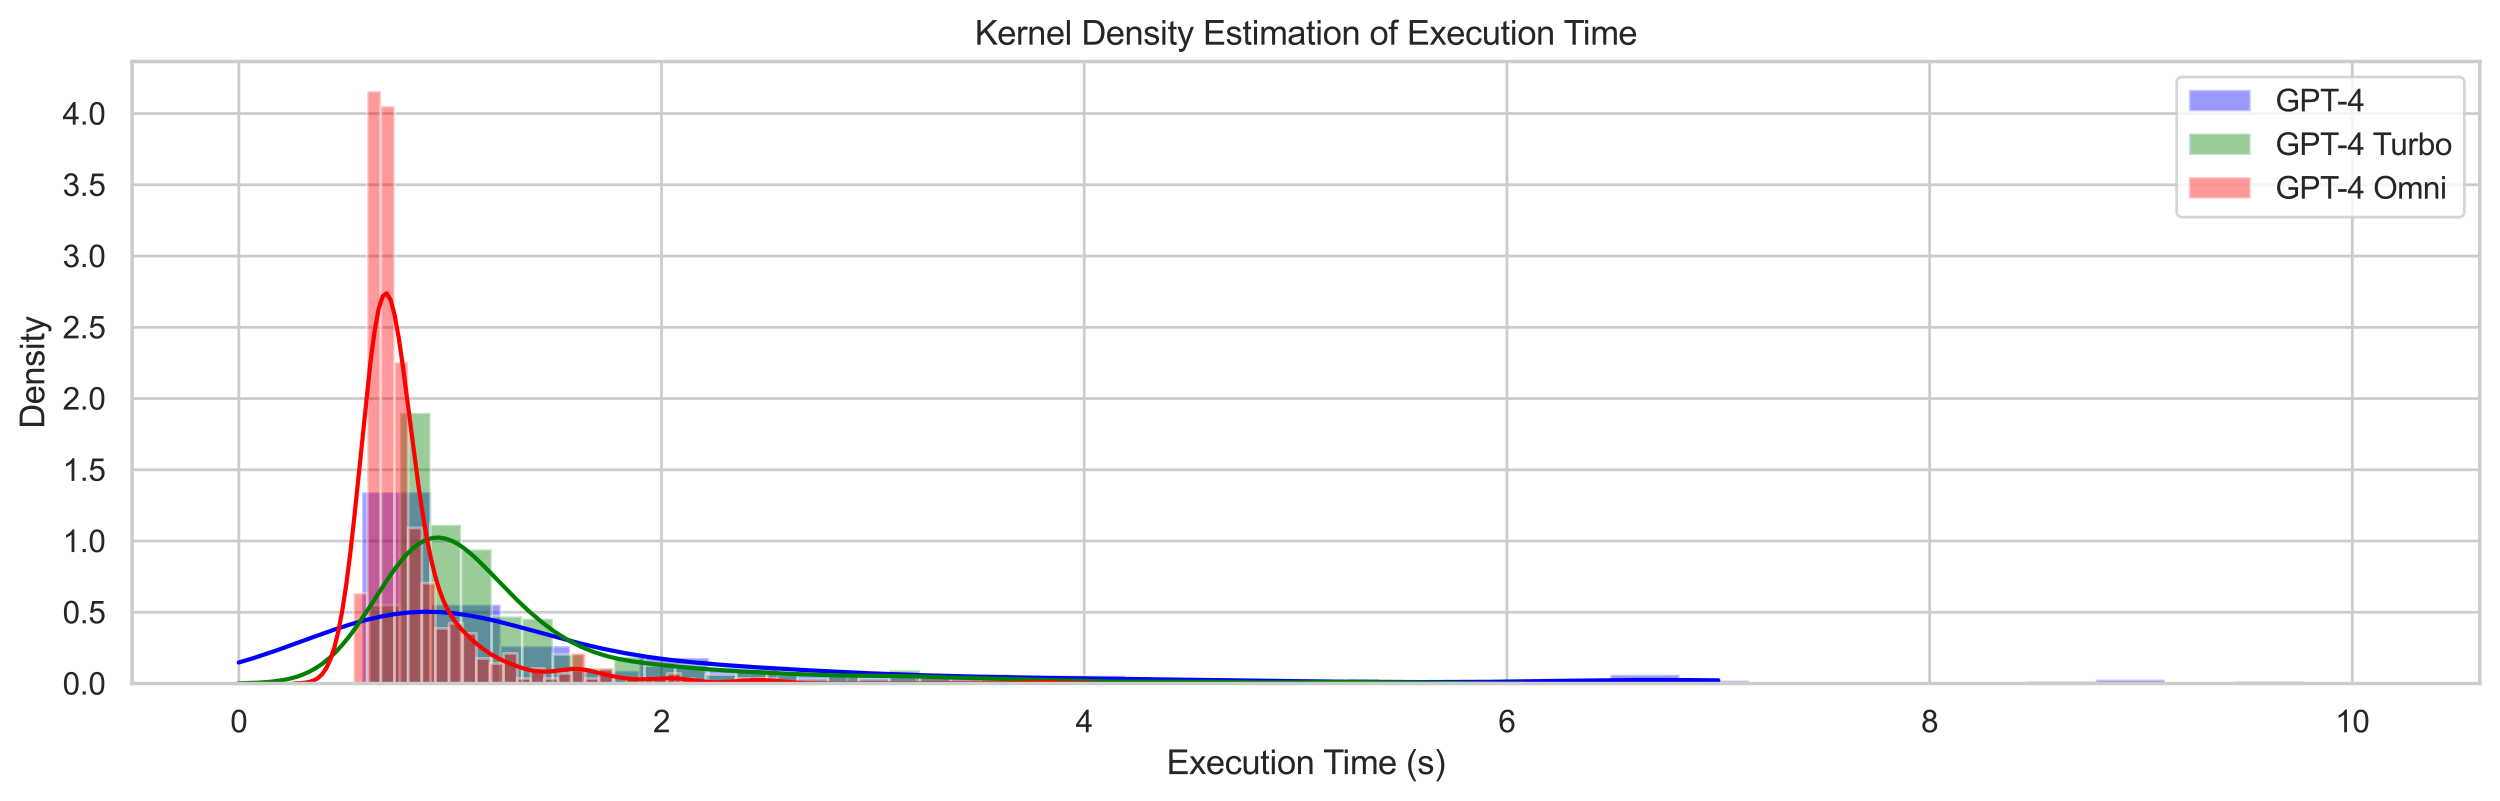 <?xml version="1.0" encoding="utf-8" standalone="no"?>
<!DOCTYPE svg PUBLIC "-//W3C//DTD SVG 1.1//EN"
  "http://www.w3.org/Graphics/SVG/1.1/DTD/svg11.dtd">
<svg xmlns:xlink="http://www.w3.org/1999/xlink" width="891.305pt" height="285.717pt" viewBox="0 0 891.305 285.717" xmlns="http://www.w3.org/2000/svg" version="1.1">
 <defs>
  <style type="text/css">*{stroke-linejoin: round; stroke-linecap: butt}</style>
 </defs>
 <g id="figure_1">
  <g id="patch_1">
   <path d="M 0 285.717 
L 891.305 285.717 
L 891.305 0 
L 0 0 
z
" style="fill: #ffffff"/>
  </g>
  <g id="axes_1">
   <g id="patch_2">
    <path d="M 47.105 243.696 
L 884.105 243.696 
L 884.105 21.936 
L 47.105 21.936 
z
" style="fill: #ffffff"/>
   </g>
   <g id="matplotlib.axis_1">
    <g id="xtick_1">
     <g id="line2d_1">
      <path d="M 85.15 243.696 
L 85.15 21.936 
" clip-path="url(#p63420e1c5f)" style="fill: none; stroke: #cccccc; stroke-linecap: round"/>
     </g>
     <g id="text_1">
      <!-- 0 -->
      <g style="fill: #262626" transform="translate(82.092 261.069) scale(0.11 -0.11)">
       <defs>
        <path id="ArialMT-30" d="M 266 2259 
Q 266 3072 433 3567 
Q 600 4063 929 4331 
Q 1259 4600 1759 4600 
Q 2128 4600 2406 4451 
Q 2684 4303 2865 4023 
Q 3047 3744 3150 3342 
Q 3253 2941 3253 2259 
Q 3253 1453 3087 958 
Q 2922 463 2592 192 
Q 2263 -78 1759 -78 
Q 1097 -78 719 397 
Q 266 969 266 2259 
z
M 844 2259 
Q 844 1131 1108 757 
Q 1372 384 1759 384 
Q 2147 384 2411 759 
Q 2675 1134 2675 2259 
Q 2675 3391 2411 3762 
Q 2147 4134 1753 4134 
Q 1366 4134 1134 3806 
Q 844 3388 844 2259 
z
" transform="scale(0.016)"/>
       </defs>
       <use xlink:href="#ArialMT-30"/>
      </g>
     </g>
    </g>
    <g id="xtick_2">
     <g id="line2d_2">
      <path d="M 235.851 243.696 
L 235.851 21.936 
" clip-path="url(#p63420e1c5f)" style="fill: none; stroke: #cccccc; stroke-linecap: round"/>
     </g>
     <g id="text_2">
      <!-- 2 -->
      <g style="fill: #262626" transform="translate(232.792 261.069) scale(0.11 -0.11)">
       <defs>
        <path id="ArialMT-32" d="M 3222 541 
L 3222 0 
L 194 0 
Q 188 203 259 391 
Q 375 700 629 1000 
Q 884 1300 1366 1694 
Q 2113 2306 2375 2664 
Q 2638 3022 2638 3341 
Q 2638 3675 2398 3904 
Q 2159 4134 1775 4134 
Q 1369 4134 1125 3890 
Q 881 3647 878 3216 
L 300 3275 
Q 359 3922 746 4261 
Q 1134 4600 1788 4600 
Q 2447 4600 2831 4234 
Q 3216 3869 3216 3328 
Q 3216 3053 3103 2787 
Q 2991 2522 2730 2228 
Q 2469 1934 1863 1422 
Q 1356 997 1212 845 
Q 1069 694 975 541 
L 3222 541 
z
" transform="scale(0.016)"/>
       </defs>
       <use xlink:href="#ArialMT-32"/>
      </g>
     </g>
    </g>
    <g id="xtick_3">
     <g id="line2d_3">
      <path d="M 386.551 243.696 
L 386.551 21.936 
" clip-path="url(#p63420e1c5f)" style="fill: none; stroke: #cccccc; stroke-linecap: round"/>
     </g>
     <g id="text_3">
      <!-- 4 -->
      <g style="fill: #262626" transform="translate(383.493 261.069) scale(0.11 -0.11)">
       <defs>
        <path id="ArialMT-34" d="M 2069 0 
L 2069 1097 
L 81 1097 
L 81 1613 
L 2172 4581 
L 2631 4581 
L 2631 1613 
L 3250 1613 
L 3250 1097 
L 2631 1097 
L 2631 0 
L 2069 0 
z
M 2069 1613 
L 2069 3678 
L 634 1613 
L 2069 1613 
z
" transform="scale(0.016)"/>
       </defs>
       <use xlink:href="#ArialMT-34"/>
      </g>
     </g>
    </g>
    <g id="xtick_4">
     <g id="line2d_4">
      <path d="M 537.252 243.696 
L 537.252 21.936 
" clip-path="url(#p63420e1c5f)" style="fill: none; stroke: #cccccc; stroke-linecap: round"/>
     </g>
     <g id="text_4">
      <!-- 6 -->
      <g style="fill: #262626" transform="translate(534.193 261.069) scale(0.11 -0.11)">
       <defs>
        <path id="ArialMT-36" d="M 3184 3459 
L 2625 3416 
Q 2550 3747 2413 3897 
Q 2184 4138 1850 4138 
Q 1581 4138 1378 3988 
Q 1113 3794 959 3422 
Q 806 3050 800 2363 
Q 1003 2672 1297 2822 
Q 1591 2972 1913 2972 
Q 2475 2972 2870 2558 
Q 3266 2144 3266 1488 
Q 3266 1056 3080 686 
Q 2894 316 2569 119 
Q 2244 -78 1831 -78 
Q 1128 -78 684 439 
Q 241 956 241 2144 
Q 241 3472 731 4075 
Q 1159 4600 1884 4600 
Q 2425 4600 2770 4297 
Q 3116 3994 3184 3459 
z
M 888 1484 
Q 888 1194 1011 928 
Q 1134 663 1356 523 
Q 1578 384 1822 384 
Q 2178 384 2434 671 
Q 2691 959 2691 1453 
Q 2691 1928 2437 2201 
Q 2184 2475 1800 2475 
Q 1419 2475 1153 2201 
Q 888 1928 888 1484 
z
" transform="scale(0.016)"/>
       </defs>
       <use xlink:href="#ArialMT-36"/>
      </g>
     </g>
    </g>
    <g id="xtick_5">
     <g id="line2d_5">
      <path d="M 687.952 243.696 
L 687.952 21.936 
" clip-path="url(#p63420e1c5f)" style="fill: none; stroke: #cccccc; stroke-linecap: round"/>
     </g>
     <g id="text_5">
      <!-- 8 -->
      <g style="fill: #262626" transform="translate(684.894 261.069) scale(0.11 -0.11)">
       <defs>
        <path id="ArialMT-38" d="M 1131 2484 
Q 781 2613 612 2850 
Q 444 3088 444 3419 
Q 444 3919 803 4259 
Q 1163 4600 1759 4600 
Q 2359 4600 2725 4251 
Q 3091 3903 3091 3403 
Q 3091 3084 2923 2848 
Q 2756 2613 2416 2484 
Q 2838 2347 3058 2040 
Q 3278 1734 3278 1309 
Q 3278 722 2862 322 
Q 2447 -78 1769 -78 
Q 1091 -78 675 323 
Q 259 725 259 1325 
Q 259 1772 486 2073 
Q 713 2375 1131 2484 
z
M 1019 3438 
Q 1019 3113 1228 2906 
Q 1438 2700 1772 2700 
Q 2097 2700 2305 2904 
Q 2513 3109 2513 3406 
Q 2513 3716 2298 3927 
Q 2084 4138 1766 4138 
Q 1444 4138 1231 3931 
Q 1019 3725 1019 3438 
z
M 838 1322 
Q 838 1081 952 856 
Q 1066 631 1291 507 
Q 1516 384 1775 384 
Q 2178 384 2440 643 
Q 2703 903 2703 1303 
Q 2703 1709 2433 1975 
Q 2163 2241 1756 2241 
Q 1359 2241 1098 1978 
Q 838 1716 838 1322 
z
" transform="scale(0.016)"/>
       </defs>
       <use xlink:href="#ArialMT-38"/>
      </g>
     </g>
    </g>
    <g id="xtick_6">
     <g id="line2d_6">
      <path d="M 838.653 243.696 
L 838.653 21.936 
" clip-path="url(#p63420e1c5f)" style="fill: none; stroke: #cccccc; stroke-linecap: round"/>
     </g>
     <g id="text_6">
      <!-- 10 -->
      <g style="fill: #262626" transform="translate(832.536 261.069) scale(0.11 -0.11)">
       <defs>
        <path id="ArialMT-31" d="M 2384 0 
L 1822 0 
L 1822 3584 
Q 1619 3391 1289 3197 
Q 959 3003 697 2906 
L 697 3450 
Q 1169 3672 1522 3987 
Q 1875 4303 2022 4600 
L 2384 4600 
L 2384 0 
z
" transform="scale(0.016)"/>
       </defs>
       <use xlink:href="#ArialMT-31"/>
       <use xlink:href="#ArialMT-30" x="55.615"/>
      </g>
     </g>
    </g>
    <g id="text_7">
     <!-- Execution Time (s) -->
     <g style="fill: #262626" transform="translate(415.925 275.991) scale(0.12 -0.12)">
      <defs>
       <path id="ArialMT-45" d="M 506 0 
L 506 4581 
L 3819 4581 
L 3819 4041 
L 1113 4041 
L 1113 2638 
L 3647 2638 
L 3647 2100 
L 1113 2100 
L 1113 541 
L 3925 541 
L 3925 0 
L 506 0 
z
" transform="scale(0.016)"/>
       <path id="ArialMT-78" d="M 47 0 
L 1259 1725 
L 138 3319 
L 841 3319 
L 1350 2541 
Q 1494 2319 1581 2169 
Q 1719 2375 1834 2534 
L 2394 3319 
L 3066 3319 
L 1919 1756 
L 3153 0 
L 2463 0 
L 1781 1031 
L 1600 1309 
L 728 0 
L 47 0 
z
" transform="scale(0.016)"/>
       <path id="ArialMT-65" d="M 2694 1069 
L 3275 997 
Q 3138 488 2766 206 
Q 2394 -75 1816 -75 
Q 1088 -75 661 373 
Q 234 822 234 1631 
Q 234 2469 665 2931 
Q 1097 3394 1784 3394 
Q 2450 3394 2872 2941 
Q 3294 2488 3294 1666 
Q 3294 1616 3291 1516 
L 816 1516 
Q 847 969 1125 678 
Q 1403 388 1819 388 
Q 2128 388 2347 550 
Q 2566 713 2694 1069 
z
M 847 1978 
L 2700 1978 
Q 2663 2397 2488 2606 
Q 2219 2931 1791 2931 
Q 1403 2931 1139 2672 
Q 875 2413 847 1978 
z
" transform="scale(0.016)"/>
       <path id="ArialMT-63" d="M 2588 1216 
L 3141 1144 
Q 3050 572 2676 248 
Q 2303 -75 1759 -75 
Q 1078 -75 664 370 
Q 250 816 250 1647 
Q 250 2184 428 2587 
Q 606 2991 970 3192 
Q 1334 3394 1763 3394 
Q 2303 3394 2647 3120 
Q 2991 2847 3088 2344 
L 2541 2259 
Q 2463 2594 2264 2762 
Q 2066 2931 1784 2931 
Q 1359 2931 1093 2626 
Q 828 2322 828 1663 
Q 828 994 1084 691 
Q 1341 388 1753 388 
Q 2084 388 2306 591 
Q 2528 794 2588 1216 
z
" transform="scale(0.016)"/>
       <path id="ArialMT-75" d="M 2597 0 
L 2597 488 
Q 2209 -75 1544 -75 
Q 1250 -75 995 37 
Q 741 150 617 320 
Q 494 491 444 738 
Q 409 903 409 1263 
L 409 3319 
L 972 3319 
L 972 1478 
Q 972 1038 1006 884 
Q 1059 663 1231 536 
Q 1403 409 1656 409 
Q 1909 409 2131 539 
Q 2353 669 2445 892 
Q 2538 1116 2538 1541 
L 2538 3319 
L 3100 3319 
L 3100 0 
L 2597 0 
z
" transform="scale(0.016)"/>
       <path id="ArialMT-74" d="M 1650 503 
L 1731 6 
Q 1494 -44 1306 -44 
Q 1000 -44 831 53 
Q 663 150 594 308 
Q 525 466 525 972 
L 525 2881 
L 113 2881 
L 113 3319 
L 525 3319 
L 525 4141 
L 1084 4478 
L 1084 3319 
L 1650 3319 
L 1650 2881 
L 1084 2881 
L 1084 941 
Q 1084 700 1114 631 
Q 1144 563 1211 522 
Q 1278 481 1403 481 
Q 1497 481 1650 503 
z
" transform="scale(0.016)"/>
       <path id="ArialMT-69" d="M 425 3934 
L 425 4581 
L 988 4581 
L 988 3934 
L 425 3934 
z
M 425 0 
L 425 3319 
L 988 3319 
L 988 0 
L 425 0 
z
" transform="scale(0.016)"/>
       <path id="ArialMT-6f" d="M 213 1659 
Q 213 2581 725 3025 
Q 1153 3394 1769 3394 
Q 2453 3394 2887 2945 
Q 3322 2497 3322 1706 
Q 3322 1066 3130 698 
Q 2938 331 2570 128 
Q 2203 -75 1769 -75 
Q 1072 -75 642 372 
Q 213 819 213 1659 
z
M 791 1659 
Q 791 1022 1069 705 
Q 1347 388 1769 388 
Q 2188 388 2466 706 
Q 2744 1025 2744 1678 
Q 2744 2294 2464 2611 
Q 2184 2928 1769 2928 
Q 1347 2928 1069 2612 
Q 791 2297 791 1659 
z
" transform="scale(0.016)"/>
       <path id="ArialMT-6e" d="M 422 0 
L 422 3319 
L 928 3319 
L 928 2847 
Q 1294 3394 1984 3394 
Q 2284 3394 2536 3286 
Q 2788 3178 2913 3003 
Q 3038 2828 3088 2588 
Q 3119 2431 3119 2041 
L 3119 0 
L 2556 0 
L 2556 2019 
Q 2556 2363 2490 2533 
Q 2425 2703 2258 2804 
Q 2091 2906 1866 2906 
Q 1506 2906 1245 2678 
Q 984 2450 984 1813 
L 984 0 
L 422 0 
z
" transform="scale(0.016)"/>
       <path id="ArialMT-20" transform="scale(0.016)"/>
       <path id="ArialMT-54" d="M 1659 0 
L 1659 4041 
L 150 4041 
L 150 4581 
L 3781 4581 
L 3781 4041 
L 2266 4041 
L 2266 0 
L 1659 0 
z
" transform="scale(0.016)"/>
       <path id="ArialMT-6d" d="M 422 0 
L 422 3319 
L 925 3319 
L 925 2853 
Q 1081 3097 1340 3245 
Q 1600 3394 1931 3394 
Q 2300 3394 2536 3241 
Q 2772 3088 2869 2813 
Q 3263 3394 3894 3394 
Q 4388 3394 4653 3120 
Q 4919 2847 4919 2278 
L 4919 0 
L 4359 0 
L 4359 2091 
Q 4359 2428 4304 2576 
Q 4250 2725 4106 2815 
Q 3963 2906 3769 2906 
Q 3419 2906 3187 2673 
Q 2956 2441 2956 1928 
L 2956 0 
L 2394 0 
L 2394 2156 
Q 2394 2531 2256 2718 
Q 2119 2906 1806 2906 
Q 1569 2906 1367 2781 
Q 1166 2656 1075 2415 
Q 984 2175 984 1722 
L 984 0 
L 422 0 
z
" transform="scale(0.016)"/>
       <path id="ArialMT-28" d="M 1497 -1347 
Q 1031 -759 709 28 
Q 388 816 388 1659 
Q 388 2403 628 3084 
Q 909 3875 1497 4659 
L 1900 4659 
Q 1522 4009 1400 3731 
Q 1209 3300 1100 2831 
Q 966 2247 966 1656 
Q 966 153 1900 -1347 
L 1497 -1347 
z
" transform="scale(0.016)"/>
       <path id="ArialMT-73" d="M 197 991 
L 753 1078 
Q 800 744 1014 566 
Q 1228 388 1613 388 
Q 2000 388 2187 545 
Q 2375 703 2375 916 
Q 2375 1106 2209 1216 
Q 2094 1291 1634 1406 
Q 1016 1563 777 1677 
Q 538 1791 414 1992 
Q 291 2194 291 2438 
Q 291 2659 392 2848 
Q 494 3038 669 3163 
Q 800 3259 1026 3326 
Q 1253 3394 1513 3394 
Q 1903 3394 2198 3281 
Q 2494 3169 2634 2976 
Q 2775 2784 2828 2463 
L 2278 2388 
Q 2241 2644 2061 2787 
Q 1881 2931 1553 2931 
Q 1166 2931 1000 2803 
Q 834 2675 834 2503 
Q 834 2394 903 2306 
Q 972 2216 1119 2156 
Q 1203 2125 1616 2013 
Q 2213 1853 2448 1751 
Q 2684 1650 2818 1456 
Q 2953 1263 2953 975 
Q 2953 694 2789 445 
Q 2625 197 2315 61 
Q 2006 -75 1616 -75 
Q 969 -75 630 194 
Q 291 463 197 991 
z
" transform="scale(0.016)"/>
       <path id="ArialMT-29" d="M 791 -1347 
L 388 -1347 
Q 1322 153 1322 1656 
Q 1322 2244 1188 2822 
Q 1081 3291 891 3722 
Q 769 4003 388 4659 
L 791 4659 
Q 1378 3875 1659 3084 
Q 1900 2403 1900 1659 
Q 1900 816 1576 28 
Q 1253 -759 791 -1347 
z
" transform="scale(0.016)"/>
      </defs>
      <use xlink:href="#ArialMT-45"/>
      <use xlink:href="#ArialMT-78" x="66.699"/>
      <use xlink:href="#ArialMT-65" x="116.699"/>
      <use xlink:href="#ArialMT-63" x="172.314"/>
      <use xlink:href="#ArialMT-75" x="222.314"/>
      <use xlink:href="#ArialMT-74" x="277.93"/>
      <use xlink:href="#ArialMT-69" x="305.713"/>
      <use xlink:href="#ArialMT-6f" x="327.93"/>
      <use xlink:href="#ArialMT-6e" x="383.545"/>
      <use xlink:href="#ArialMT-20" x="439.16"/>
      <use xlink:href="#ArialMT-54" x="465.193"/>
      <use xlink:href="#ArialMT-69" x="522.527"/>
      <use xlink:href="#ArialMT-6d" x="544.744"/>
      <use xlink:href="#ArialMT-65" x="628.045"/>
      <use xlink:href="#ArialMT-20" x="683.66"/>
      <use xlink:href="#ArialMT-28" x="711.443"/>
      <use xlink:href="#ArialMT-73" x="744.744"/>
      <use xlink:href="#ArialMT-29" x="794.744"/>
     </g>
    </g>
   </g>
   <g id="matplotlib.axis_2">
    <g id="ytick_1">
     <g id="line2d_7">
      <path d="M 47.105 243.696 
L 884.105 243.696 
" clip-path="url(#p63420e1c5f)" style="fill: none; stroke: #cccccc; stroke-linecap: round"/>
     </g>
     <g id="text_8">
      <!-- 0.0 -->
      <g style="fill: #262626" transform="translate(22.315 247.632) scale(0.11 -0.11)">
       <defs>
        <path id="ArialMT-2e" d="M 581 0 
L 581 641 
L 1222 641 
L 1222 0 
L 581 0 
z
" transform="scale(0.016)"/>
       </defs>
       <use xlink:href="#ArialMT-30"/>
       <use xlink:href="#ArialMT-2e" x="55.615"/>
       <use xlink:href="#ArialMT-30" x="83.398"/>
      </g>
     </g>
    </g>
    <g id="ytick_2">
     <g id="line2d_8">
      <path d="M 47.105 218.295 
L 884.105 218.295 
" clip-path="url(#p63420e1c5f)" style="fill: none; stroke: #cccccc; stroke-linecap: round"/>
     </g>
     <g id="text_9">
      <!-- 0.5 -->
      <g style="fill: #262626" transform="translate(22.315 222.231) scale(0.11 -0.11)">
       <defs>
        <path id="ArialMT-35" d="M 266 1200 
L 856 1250 
Q 922 819 1161 601 
Q 1400 384 1738 384 
Q 2144 384 2425 690 
Q 2706 997 2706 1503 
Q 2706 1984 2436 2262 
Q 2166 2541 1728 2541 
Q 1456 2541 1237 2417 
Q 1019 2294 894 2097 
L 366 2166 
L 809 4519 
L 3088 4519 
L 3088 3981 
L 1259 3981 
L 1013 2750 
Q 1425 3038 1878 3038 
Q 2478 3038 2890 2622 
Q 3303 2206 3303 1553 
Q 3303 931 2941 478 
Q 2500 -78 1738 -78 
Q 1113 -78 717 272 
Q 322 622 266 1200 
z
" transform="scale(0.016)"/>
       </defs>
       <use xlink:href="#ArialMT-30"/>
       <use xlink:href="#ArialMT-2e" x="55.615"/>
       <use xlink:href="#ArialMT-35" x="83.398"/>
      </g>
     </g>
    </g>
    <g id="ytick_3">
     <g id="line2d_9">
      <path d="M 47.105 192.894 
L 884.105 192.894 
" clip-path="url(#p63420e1c5f)" style="fill: none; stroke: #cccccc; stroke-linecap: round"/>
     </g>
     <g id="text_10">
      <!-- 1.0 -->
      <g style="fill: #262626" transform="translate(22.315 196.83) scale(0.11 -0.11)">
       <use xlink:href="#ArialMT-31"/>
       <use xlink:href="#ArialMT-2e" x="55.615"/>
       <use xlink:href="#ArialMT-30" x="83.398"/>
      </g>
     </g>
    </g>
    <g id="ytick_4">
     <g id="line2d_10">
      <path d="M 47.105 167.493 
L 884.105 167.493 
" clip-path="url(#p63420e1c5f)" style="fill: none; stroke: #cccccc; stroke-linecap: round"/>
     </g>
     <g id="text_11">
      <!-- 1.5 -->
      <g style="fill: #262626" transform="translate(22.315 171.429) scale(0.11 -0.11)">
       <use xlink:href="#ArialMT-31"/>
       <use xlink:href="#ArialMT-2e" x="55.615"/>
       <use xlink:href="#ArialMT-35" x="83.398"/>
      </g>
     </g>
    </g>
    <g id="ytick_5">
     <g id="line2d_11">
      <path d="M 47.105 142.092 
L 884.105 142.092 
" clip-path="url(#p63420e1c5f)" style="fill: none; stroke: #cccccc; stroke-linecap: round"/>
     </g>
     <g id="text_12">
      <!-- 2.0 -->
      <g style="fill: #262626" transform="translate(22.315 146.028) scale(0.11 -0.11)">
       <use xlink:href="#ArialMT-32"/>
       <use xlink:href="#ArialMT-2e" x="55.615"/>
       <use xlink:href="#ArialMT-30" x="83.398"/>
      </g>
     </g>
    </g>
    <g id="ytick_6">
     <g id="line2d_12">
      <path d="M 47.105 116.691 
L 884.105 116.691 
" clip-path="url(#p63420e1c5f)" style="fill: none; stroke: #cccccc; stroke-linecap: round"/>
     </g>
     <g id="text_13">
      <!-- 2.5 -->
      <g style="fill: #262626" transform="translate(22.315 120.627) scale(0.11 -0.11)">
       <use xlink:href="#ArialMT-32"/>
       <use xlink:href="#ArialMT-2e" x="55.615"/>
       <use xlink:href="#ArialMT-35" x="83.398"/>
      </g>
     </g>
    </g>
    <g id="ytick_7">
     <g id="line2d_13">
      <path d="M 47.105 91.289 
L 884.105 91.289 
" clip-path="url(#p63420e1c5f)" style="fill: none; stroke: #cccccc; stroke-linecap: round"/>
     </g>
     <g id="text_14">
      <!-- 3.0 -->
      <g style="fill: #262626" transform="translate(22.315 95.226) scale(0.11 -0.11)">
       <defs>
        <path id="ArialMT-33" d="M 269 1209 
L 831 1284 
Q 928 806 1161 595 
Q 1394 384 1728 384 
Q 2125 384 2398 659 
Q 2672 934 2672 1341 
Q 2672 1728 2419 1979 
Q 2166 2231 1775 2231 
Q 1616 2231 1378 2169 
L 1441 2663 
Q 1497 2656 1531 2656 
Q 1891 2656 2178 2843 
Q 2466 3031 2466 3422 
Q 2466 3731 2256 3934 
Q 2047 4138 1716 4138 
Q 1388 4138 1169 3931 
Q 950 3725 888 3313 
L 325 3413 
Q 428 3978 793 4289 
Q 1159 4600 1703 4600 
Q 2078 4600 2393 4439 
Q 2709 4278 2876 4000 
Q 3044 3722 3044 3409 
Q 3044 3113 2884 2869 
Q 2725 2625 2413 2481 
Q 2819 2388 3044 2092 
Q 3269 1797 3269 1353 
Q 3269 753 2831 336 
Q 2394 -81 1725 -81 
Q 1122 -81 723 278 
Q 325 638 269 1209 
z
" transform="scale(0.016)"/>
       </defs>
       <use xlink:href="#ArialMT-33"/>
       <use xlink:href="#ArialMT-2e" x="55.615"/>
       <use xlink:href="#ArialMT-30" x="83.398"/>
      </g>
     </g>
    </g>
    <g id="ytick_8">
     <g id="line2d_14">
      <path d="M 47.105 65.888 
L 884.105 65.888 
" clip-path="url(#p63420e1c5f)" style="fill: none; stroke: #cccccc; stroke-linecap: round"/>
     </g>
     <g id="text_15">
      <!-- 3.5 -->
      <g style="fill: #262626" transform="translate(22.315 69.825) scale(0.11 -0.11)">
       <use xlink:href="#ArialMT-33"/>
       <use xlink:href="#ArialMT-2e" x="55.615"/>
       <use xlink:href="#ArialMT-35" x="83.398"/>
      </g>
     </g>
    </g>
    <g id="ytick_9">
     <g id="line2d_15">
      <path d="M 47.105 40.487 
L 884.105 40.487 
" clip-path="url(#p63420e1c5f)" style="fill: none; stroke: #cccccc; stroke-linecap: round"/>
     </g>
     <g id="text_16">
      <!-- 4.0 -->
      <g style="fill: #262626" transform="translate(22.315 44.424) scale(0.11 -0.11)">
       <use xlink:href="#ArialMT-34"/>
       <use xlink:href="#ArialMT-2e" x="55.615"/>
       <use xlink:href="#ArialMT-30" x="83.398"/>
      </g>
     </g>
    </g>
    <g id="text_17">
     <!-- Density -->
     <g style="fill: #262626" transform="translate(15.789 152.822) rotate(-90) scale(0.12 -0.12)">
      <defs>
       <path id="ArialMT-44" d="M 494 0 
L 494 4581 
L 2072 4581 
Q 2606 4581 2888 4516 
Q 3281 4425 3559 4188 
Q 3922 3881 4101 3404 
Q 4281 2928 4281 2316 
Q 4281 1794 4159 1391 
Q 4038 988 3847 723 
Q 3656 459 3429 307 
Q 3203 156 2883 78 
Q 2563 0 2147 0 
L 494 0 
z
M 1100 541 
L 2078 541 
Q 2531 541 2789 625 
Q 3047 709 3200 863 
Q 3416 1078 3536 1442 
Q 3656 1806 3656 2325 
Q 3656 3044 3420 3430 
Q 3184 3816 2847 3947 
Q 2603 4041 2063 4041 
L 1100 4041 
L 1100 541 
z
" transform="scale(0.016)"/>
       <path id="ArialMT-79" d="M 397 -1278 
L 334 -750 
Q 519 -800 656 -800 
Q 844 -800 956 -737 
Q 1069 -675 1141 -563 
Q 1194 -478 1313 -144 
Q 1328 -97 1363 -6 
L 103 3319 
L 709 3319 
L 1400 1397 
Q 1534 1031 1641 628 
Q 1738 1016 1872 1384 
L 2581 3319 
L 3144 3319 
L 1881 -56 
Q 1678 -603 1566 -809 
Q 1416 -1088 1222 -1217 
Q 1028 -1347 759 -1347 
Q 597 -1347 397 -1278 
z
" transform="scale(0.016)"/>
      </defs>
      <use xlink:href="#ArialMT-44"/>
      <use xlink:href="#ArialMT-65" x="72.217"/>
      <use xlink:href="#ArialMT-6e" x="127.832"/>
      <use xlink:href="#ArialMT-73" x="183.447"/>
      <use xlink:href="#ArialMT-69" x="233.447"/>
      <use xlink:href="#ArialMT-74" x="255.664"/>
      <use xlink:href="#ArialMT-79" x="283.447"/>
     </g>
    </g>
   </g>
   <g id="patch_3">
    <path d="M 129.062 243.696 
L 153.786 243.696 
L 153.786 175.431 
L 129.062 175.431 
z
" clip-path="url(#p63420e1c5f)" style="fill: #0000ff; opacity: 0.4; stroke: #ffffff; stroke-linejoin: miter"/>
   </g>
   <g id="patch_4">
    <path d="M 153.786 243.696 
L 178.51 243.696 
L 178.51 215.545 
L 153.786 215.545 
z
" clip-path="url(#p63420e1c5f)" style="fill: #0000ff; opacity: 0.4; stroke: #ffffff; stroke-linejoin: miter"/>
   </g>
   <g id="patch_5">
    <path d="M 178.51 243.696 
L 203.234 243.696 
L 203.234 230.324 
L 178.51 230.324 
z
" clip-path="url(#p63420e1c5f)" style="fill: #0000ff; opacity: 0.4; stroke: #ffffff; stroke-linejoin: miter"/>
   </g>
   <g id="patch_6">
    <path d="M 203.234 243.696 
L 227.958 243.696 
L 227.958 239.121 
L 203.234 239.121 
z
" clip-path="url(#p63420e1c5f)" style="fill: #0000ff; opacity: 0.4; stroke: #ffffff; stroke-linejoin: miter"/>
   </g>
   <g id="patch_7">
    <path d="M 227.958 243.696 
L 252.682 243.696 
L 252.682 234.547 
L 227.958 234.547 
z
" clip-path="url(#p63420e1c5f)" style="fill: #0000ff; opacity: 0.4; stroke: #ffffff; stroke-linejoin: miter"/>
   </g>
   <g id="patch_8">
    <path d="M 252.682 243.696 
L 277.406 243.696 
L 277.406 238.066 
L 252.682 238.066 
z
" clip-path="url(#p63420e1c5f)" style="fill: #0000ff; opacity: 0.4; stroke: #ffffff; stroke-linejoin: miter"/>
   </g>
   <g id="patch_9">
    <path d="M 277.406 243.696 
L 302.13 243.696 
L 302.13 240.529 
L 277.406 240.529 
z
" clip-path="url(#p63420e1c5f)" style="fill: #0000ff; opacity: 0.4; stroke: #ffffff; stroke-linejoin: miter"/>
   </g>
   <g id="patch_10">
    <path d="M 302.13 243.696 
L 326.854 243.696 
L 326.854 239.825 
L 302.13 239.825 
z
" clip-path="url(#p63420e1c5f)" style="fill: #0000ff; opacity: 0.4; stroke: #ffffff; stroke-linejoin: miter"/>
   </g>
   <g id="patch_11">
    <path d="M 326.854 243.696 
L 351.578 243.696 
L 351.578 241.584 
L 326.854 241.584 
z
" clip-path="url(#p63420e1c5f)" style="fill: #0000ff; opacity: 0.4; stroke: #ffffff; stroke-linejoin: miter"/>
   </g>
   <g id="patch_12">
    <path d="M 351.578 243.696 
L 376.303 243.696 
L 376.303 242.288 
L 351.578 242.288 
z
" clip-path="url(#p63420e1c5f)" style="fill: #0000ff; opacity: 0.4; stroke: #ffffff; stroke-linejoin: miter"/>
   </g>
   <g id="patch_13">
    <path d="M 376.303 243.696 
L 401.027 243.696 
L 401.027 240.881 
L 376.303 240.881 
z
" clip-path="url(#p63420e1c5f)" style="fill: #0000ff; opacity: 0.4; stroke: #ffffff; stroke-linejoin: miter"/>
   </g>
   <g id="patch_14">
    <path d="M 401.027 243.696 
L 425.751 243.696 
L 425.751 242.64 
L 401.027 242.64 
z
" clip-path="url(#p63420e1c5f)" style="fill: #0000ff; opacity: 0.4; stroke: #ffffff; stroke-linejoin: miter"/>
   </g>
   <g id="patch_15">
    <path d="M 425.751 243.696 
L 450.475 243.696 
L 450.475 242.992 
L 425.751 242.992 
z
" clip-path="url(#p63420e1c5f)" style="fill: #0000ff; opacity: 0.4; stroke: #ffffff; stroke-linejoin: miter"/>
   </g>
   <g id="patch_16">
    <path d="M 450.475 243.696 
L 475.199 243.696 
L 475.199 242.288 
L 450.475 242.288 
z
" clip-path="url(#p63420e1c5f)" style="fill: #0000ff; opacity: 0.4; stroke: #ffffff; stroke-linejoin: miter"/>
   </g>
   <g id="patch_17">
    <path d="M 475.199 243.696 
L 499.923 243.696 
L 499.923 243.344 
L 475.199 243.344 
z
" clip-path="url(#p63420e1c5f)" style="fill: #0000ff; opacity: 0.4; stroke: #ffffff; stroke-linejoin: miter"/>
   </g>
   <g id="patch_18">
    <path d="M 499.923 243.696 
L 524.647 243.696 
L 524.647 243.696 
L 499.923 243.696 
z
" clip-path="url(#p63420e1c5f)" style="fill: #0000ff; opacity: 0.4; stroke: #ffffff; stroke-linejoin: miter"/>
   </g>
   <g id="patch_19">
    <path d="M 524.647 243.696 
L 549.371 243.696 
L 549.371 243.696 
L 524.647 243.696 
z
" clip-path="url(#p63420e1c5f)" style="fill: #0000ff; opacity: 0.4; stroke: #ffffff; stroke-linejoin: miter"/>
   </g>
   <g id="patch_20">
    <path d="M 549.371 243.696 
L 574.095 243.696 
L 574.095 242.992 
L 549.371 242.992 
z
" clip-path="url(#p63420e1c5f)" style="fill: #0000ff; opacity: 0.4; stroke: #ffffff; stroke-linejoin: miter"/>
   </g>
   <g id="patch_21">
    <path d="M 574.095 243.696 
L 598.819 243.696 
L 598.819 240.529 
L 574.095 240.529 
z
" clip-path="url(#p63420e1c5f)" style="fill: #0000ff; opacity: 0.4; stroke: #ffffff; stroke-linejoin: miter"/>
   </g>
   <g id="patch_22">
    <path d="M 598.819 243.696 
L 623.543 243.696 
L 623.543 242.64 
L 598.819 242.64 
z
" clip-path="url(#p63420e1c5f)" style="fill: #0000ff; opacity: 0.4; stroke: #ffffff; stroke-linejoin: miter"/>
   </g>
   <g id="patch_23">
    <path d="M 623.543 243.696 
L 648.267 243.696 
L 648.267 243.344 
L 623.543 243.344 
z
" clip-path="url(#p63420e1c5f)" style="fill: #0000ff; opacity: 0.4; stroke: #ffffff; stroke-linejoin: miter"/>
   </g>
   <g id="patch_24">
    <path d="M 648.267 243.696 
L 672.991 243.696 
L 672.991 243.344 
L 648.267 243.344 
z
" clip-path="url(#p63420e1c5f)" style="fill: #0000ff; opacity: 0.4; stroke: #ffffff; stroke-linejoin: miter"/>
   </g>
   <g id="patch_25">
    <path d="M 672.991 243.696 
L 697.715 243.696 
L 697.715 243.696 
L 672.991 243.696 
z
" clip-path="url(#p63420e1c5f)" style="fill: #0000ff; opacity: 0.4; stroke: #ffffff; stroke-linejoin: miter"/>
   </g>
   <g id="patch_26">
    <path d="M 697.715 243.696 
L 722.439 243.696 
L 722.439 243.696 
L 697.715 243.696 
z
" clip-path="url(#p63420e1c5f)" style="fill: #0000ff; opacity: 0.4; stroke: #ffffff; stroke-linejoin: miter"/>
   </g>
   <g id="patch_27">
    <path d="M 722.439 243.696 
L 747.163 243.696 
L 747.163 242.992 
L 722.439 242.992 
z
" clip-path="url(#p63420e1c5f)" style="fill: #0000ff; opacity: 0.4; stroke: #ffffff; stroke-linejoin: miter"/>
   </g>
   <g id="patch_28">
    <path d="M 747.163 243.696 
L 771.887 243.696 
L 771.887 242.288 
L 747.163 242.288 
z
" clip-path="url(#p63420e1c5f)" style="fill: #0000ff; opacity: 0.4; stroke: #ffffff; stroke-linejoin: miter"/>
   </g>
   <g id="patch_29">
    <path d="M 771.887 243.696 
L 796.611 243.696 
L 796.611 243.696 
L 771.887 243.696 
z
" clip-path="url(#p63420e1c5f)" style="fill: #0000ff; opacity: 0.4; stroke: #ffffff; stroke-linejoin: miter"/>
   </g>
   <g id="patch_30">
    <path d="M 796.611 243.696 
L 821.335 243.696 
L 821.335 242.992 
L 796.611 242.992 
z
" clip-path="url(#p63420e1c5f)" style="fill: #0000ff; opacity: 0.4; stroke: #ffffff; stroke-linejoin: miter"/>
   </g>
   <g id="patch_31">
    <path d="M 821.335 243.696 
L 846.06 243.696 
L 846.06 243.344 
L 821.335 243.344 
z
" clip-path="url(#p63420e1c5f)" style="fill: #0000ff; opacity: 0.4; stroke: #ffffff; stroke-linejoin: miter"/>
   </g>
   <g id="patch_32">
    <path d="M 131.688 243.696 
L 142.593 243.696 
L 142.593 215.773 
L 131.688 215.773 
z
" clip-path="url(#p63420e1c5f)" style="fill: #008000; opacity: 0.4; stroke: #ffffff; stroke-linejoin: miter"/>
   </g>
   <g id="patch_33">
    <path d="M 142.593 243.696 
L 153.499 243.696 
L 153.499 147.165 
L 142.593 147.165 
z
" clip-path="url(#p63420e1c5f)" style="fill: #008000; opacity: 0.4; stroke: #ffffff; stroke-linejoin: miter"/>
   </g>
   <g id="patch_34">
    <path d="M 153.499 243.696 
L 164.404 243.696 
L 164.404 187.053 
L 153.499 187.053 
z
" clip-path="url(#p63420e1c5f)" style="fill: #008000; opacity: 0.4; stroke: #ffffff; stroke-linejoin: miter"/>
   </g>
   <g id="patch_35">
    <path d="M 164.404 243.696 
L 175.309 243.696 
L 175.309 195.829 
L 164.404 195.829 
z
" clip-path="url(#p63420e1c5f)" style="fill: #008000; opacity: 0.4; stroke: #ffffff; stroke-linejoin: miter"/>
   </g>
   <g id="patch_36">
    <path d="M 175.309 243.696 
L 186.214 243.696 
L 186.214 219.762 
L 175.309 219.762 
z
" clip-path="url(#p63420e1c5f)" style="fill: #008000; opacity: 0.4; stroke: #ffffff; stroke-linejoin: miter"/>
   </g>
   <g id="patch_37">
    <path d="M 186.214 243.696 
L 197.119 243.696 
L 197.119 220.56 
L 186.214 220.56 
z
" clip-path="url(#p63420e1c5f)" style="fill: #008000; opacity: 0.4; stroke: #ffffff; stroke-linejoin: miter"/>
   </g>
   <g id="patch_38">
    <path d="M 197.119 243.696 
L 208.024 243.696 
L 208.024 233.325 
L 197.119 233.325 
z
" clip-path="url(#p63420e1c5f)" style="fill: #008000; opacity: 0.4; stroke: #ffffff; stroke-linejoin: miter"/>
   </g>
   <g id="patch_39">
    <path d="M 208.024 243.696 
L 218.929 243.696 
L 218.929 238.111 
L 208.024 238.111 
z
" clip-path="url(#p63420e1c5f)" style="fill: #008000; opacity: 0.4; stroke: #ffffff; stroke-linejoin: miter"/>
   </g>
   <g id="patch_40">
    <path d="M 218.929 243.696 
L 229.835 243.696 
L 229.835 234.122 
L 218.929 234.122 
z
" clip-path="url(#p63420e1c5f)" style="fill: #008000; opacity: 0.4; stroke: #ffffff; stroke-linejoin: miter"/>
   </g>
   <g id="patch_41">
    <path d="M 229.835 243.696 
L 240.74 243.696 
L 240.74 237.313 
L 229.835 237.313 
z
" clip-path="url(#p63420e1c5f)" style="fill: #008000; opacity: 0.4; stroke: #ffffff; stroke-linejoin: miter"/>
   </g>
   <g id="patch_42">
    <path d="M 240.74 243.696 
L 251.645 243.696 
L 251.645 237.313 
L 240.74 237.313 
z
" clip-path="url(#p63420e1c5f)" style="fill: #008000; opacity: 0.4; stroke: #ffffff; stroke-linejoin: miter"/>
   </g>
   <g id="patch_43">
    <path d="M 251.645 243.696 
L 262.55 243.696 
L 262.55 240.505 
L 251.645 240.505 
z
" clip-path="url(#p63420e1c5f)" style="fill: #008000; opacity: 0.4; stroke: #ffffff; stroke-linejoin: miter"/>
   </g>
   <g id="patch_44">
    <path d="M 262.55 243.696 
L 273.455 243.696 
L 273.455 238.909 
L 262.55 238.909 
z
" clip-path="url(#p63420e1c5f)" style="fill: #008000; opacity: 0.4; stroke: #ffffff; stroke-linejoin: miter"/>
   </g>
   <g id="patch_45">
    <path d="M 273.455 243.696 
L 284.36 243.696 
L 284.36 239.707 
L 273.455 239.707 
z
" clip-path="url(#p63420e1c5f)" style="fill: #008000; opacity: 0.4; stroke: #ffffff; stroke-linejoin: miter"/>
   </g>
   <g id="patch_46">
    <path d="M 284.36 243.696 
L 295.266 243.696 
L 295.266 242.1 
L 284.36 242.1 
z
" clip-path="url(#p63420e1c5f)" style="fill: #008000; opacity: 0.4; stroke: #ffffff; stroke-linejoin: miter"/>
   </g>
   <g id="patch_47">
    <path d="M 295.266 243.696 
L 306.171 243.696 
L 306.171 240.505 
L 295.266 240.505 
z
" clip-path="url(#p63420e1c5f)" style="fill: #008000; opacity: 0.4; stroke: #ffffff; stroke-linejoin: miter"/>
   </g>
   <g id="patch_48">
    <path d="M 306.171 243.696 
L 317.076 243.696 
L 317.076 242.1 
L 306.171 242.1 
z
" clip-path="url(#p63420e1c5f)" style="fill: #008000; opacity: 0.4; stroke: #ffffff; stroke-linejoin: miter"/>
   </g>
   <g id="patch_49">
    <path d="M 317.076 243.696 
L 327.981 243.696 
L 327.981 238.909 
L 317.076 238.909 
z
" clip-path="url(#p63420e1c5f)" style="fill: #008000; opacity: 0.4; stroke: #ffffff; stroke-linejoin: miter"/>
   </g>
   <g id="patch_50">
    <path d="M 327.981 243.696 
L 338.886 243.696 
L 338.886 241.302 
L 327.981 241.302 
z
" clip-path="url(#p63420e1c5f)" style="fill: #008000; opacity: 0.4; stroke: #ffffff; stroke-linejoin: miter"/>
   </g>
   <g id="patch_51">
    <path d="M 338.886 243.696 
L 349.791 243.696 
L 349.791 243.696 
L 338.886 243.696 
z
" clip-path="url(#p63420e1c5f)" style="fill: #008000; opacity: 0.4; stroke: #ffffff; stroke-linejoin: miter"/>
   </g>
   <g id="patch_52">
    <path d="M 349.791 243.696 
L 360.696 243.696 
L 360.696 240.505 
L 349.791 240.505 
z
" clip-path="url(#p63420e1c5f)" style="fill: #008000; opacity: 0.4; stroke: #ffffff; stroke-linejoin: miter"/>
   </g>
   <g id="patch_53">
    <path d="M 360.696 243.696 
L 371.602 243.696 
L 371.602 242.1 
L 360.696 242.1 
z
" clip-path="url(#p63420e1c5f)" style="fill: #008000; opacity: 0.4; stroke: #ffffff; stroke-linejoin: miter"/>
   </g>
   <g id="patch_54">
    <path d="M 371.602 243.696 
L 382.507 243.696 
L 382.507 242.898 
L 371.602 242.898 
z
" clip-path="url(#p63420e1c5f)" style="fill: #008000; opacity: 0.4; stroke: #ffffff; stroke-linejoin: miter"/>
   </g>
   <g id="patch_55">
    <path d="M 382.507 243.696 
L 393.412 243.696 
L 393.412 243.696 
L 382.507 243.696 
z
" clip-path="url(#p63420e1c5f)" style="fill: #008000; opacity: 0.4; stroke: #ffffff; stroke-linejoin: miter"/>
   </g>
   <g id="patch_56">
    <path d="M 393.412 243.696 
L 404.317 243.696 
L 404.317 243.696 
L 393.412 243.696 
z
" clip-path="url(#p63420e1c5f)" style="fill: #008000; opacity: 0.4; stroke: #ffffff; stroke-linejoin: miter"/>
   </g>
   <g id="patch_57">
    <path d="M 404.317 243.696 
L 415.222 243.696 
L 415.222 242.1 
L 404.317 242.1 
z
" clip-path="url(#p63420e1c5f)" style="fill: #008000; opacity: 0.4; stroke: #ffffff; stroke-linejoin: miter"/>
   </g>
   <g id="patch_58">
    <path d="M 415.222 243.696 
L 426.127 243.696 
L 426.127 243.696 
L 415.222 243.696 
z
" clip-path="url(#p63420e1c5f)" style="fill: #008000; opacity: 0.4; stroke: #ffffff; stroke-linejoin: miter"/>
   </g>
   <g id="patch_59">
    <path d="M 426.127 243.696 
L 437.033 243.696 
L 437.033 242.1 
L 426.127 242.1 
z
" clip-path="url(#p63420e1c5f)" style="fill: #008000; opacity: 0.4; stroke: #ffffff; stroke-linejoin: miter"/>
   </g>
   <g id="patch_60">
    <path d="M 437.033 243.696 
L 447.938 243.696 
L 447.938 243.696 
L 437.033 243.696 
z
" clip-path="url(#p63420e1c5f)" style="fill: #008000; opacity: 0.4; stroke: #ffffff; stroke-linejoin: miter"/>
   </g>
   <g id="patch_61">
    <path d="M 447.938 243.696 
L 458.843 243.696 
L 458.843 243.696 
L 447.938 243.696 
z
" clip-path="url(#p63420e1c5f)" style="fill: #008000; opacity: 0.4; stroke: #ffffff; stroke-linejoin: miter"/>
   </g>
   <g id="patch_62">
    <path d="M 458.843 243.696 
L 469.748 243.696 
L 469.748 242.898 
L 458.843 242.898 
z
" clip-path="url(#p63420e1c5f)" style="fill: #008000; opacity: 0.4; stroke: #ffffff; stroke-linejoin: miter"/>
   </g>
   <g id="patch_63">
    <path d="M 469.748 243.696 
L 480.653 243.696 
L 480.653 243.696 
L 469.748 243.696 
z
" clip-path="url(#p63420e1c5f)" style="fill: #008000; opacity: 0.4; stroke: #ffffff; stroke-linejoin: miter"/>
   </g>
   <g id="patch_64">
    <path d="M 480.653 243.696 
L 491.558 243.696 
L 491.558 242.1 
L 480.653 242.1 
z
" clip-path="url(#p63420e1c5f)" style="fill: #008000; opacity: 0.4; stroke: #ffffff; stroke-linejoin: miter"/>
   </g>
   <g id="patch_65">
    <path d="M 126.078 243.696 
L 130.939 243.696 
L 130.939 211.479 
L 126.078 211.479 
z
" clip-path="url(#p63420e1c5f)" style="fill: #ff0000; opacity: 0.4; stroke: #ffffff; stroke-linejoin: miter"/>
   </g>
   <g id="patch_66">
    <path d="M 130.939 243.696 
L 135.799 243.696 
L 135.799 32.496 
L 130.939 32.496 
z
" clip-path="url(#p63420e1c5f)" style="fill: #ff0000; opacity: 0.4; stroke: #ffffff; stroke-linejoin: miter"/>
   </g>
   <g id="patch_67">
    <path d="M 135.799 243.696 
L 140.66 243.696 
L 140.66 37.865 
L 135.799 37.865 
z
" clip-path="url(#p63420e1c5f)" style="fill: #ff0000; opacity: 0.4; stroke: #ffffff; stroke-linejoin: miter"/>
   </g>
   <g id="patch_68">
    <path d="M 140.66 243.696 
L 145.521 243.696 
L 145.521 129.146 
L 140.66 129.146 
z
" clip-path="url(#p63420e1c5f)" style="fill: #ff0000; opacity: 0.4; stroke: #ffffff; stroke-linejoin: miter"/>
   </g>
   <g id="patch_69">
    <path d="M 145.521 243.696 
L 150.382 243.696 
L 150.382 188.211 
L 145.521 188.211 
z
" clip-path="url(#p63420e1c5f)" style="fill: #ff0000; opacity: 0.4; stroke: #ffffff; stroke-linejoin: miter"/>
   </g>
   <g id="patch_70">
    <path d="M 150.382 243.696 
L 155.242 243.696 
L 155.242 207.899 
L 150.382 207.899 
z
" clip-path="url(#p63420e1c5f)" style="fill: #ff0000; opacity: 0.4; stroke: #ffffff; stroke-linejoin: miter"/>
   </g>
   <g id="patch_71">
    <path d="M 155.242 243.696 
L 160.103 243.696 
L 160.103 224.007 
L 155.242 224.007 
z
" clip-path="url(#p63420e1c5f)" style="fill: #ff0000; opacity: 0.4; stroke: #ffffff; stroke-linejoin: miter"/>
   </g>
   <g id="patch_72">
    <path d="M 160.103 243.696 
L 164.964 243.696 
L 164.964 222.218 
L 160.103 222.218 
z
" clip-path="url(#p63420e1c5f)" style="fill: #ff0000; opacity: 0.4; stroke: #ffffff; stroke-linejoin: miter"/>
   </g>
   <g id="patch_73">
    <path d="M 164.964 243.696 
L 169.824 243.696 
L 169.824 225.797 
L 164.964 225.797 
z
" clip-path="url(#p63420e1c5f)" style="fill: #ff0000; opacity: 0.4; stroke: #ffffff; stroke-linejoin: miter"/>
   </g>
   <g id="patch_74">
    <path d="M 169.824 243.696 
L 174.685 243.696 
L 174.685 234.746 
L 169.824 234.746 
z
" clip-path="url(#p63420e1c5f)" style="fill: #ff0000; opacity: 0.4; stroke: #ffffff; stroke-linejoin: miter"/>
   </g>
   <g id="patch_75">
    <path d="M 174.685 243.696 
L 179.546 243.696 
L 179.546 236.536 
L 174.685 236.536 
z
" clip-path="url(#p63420e1c5f)" style="fill: #ff0000; opacity: 0.4; stroke: #ffffff; stroke-linejoin: miter"/>
   </g>
   <g id="patch_76">
    <path d="M 179.546 243.696 
L 184.407 243.696 
L 184.407 232.957 
L 179.546 232.957 
z
" clip-path="url(#p63420e1c5f)" style="fill: #ff0000; opacity: 0.4; stroke: #ffffff; stroke-linejoin: miter"/>
   </g>
   <g id="patch_77">
    <path d="M 184.407 243.696 
L 189.267 243.696 
L 189.267 241.906 
L 184.407 241.906 
z
" clip-path="url(#p63420e1c5f)" style="fill: #ff0000; opacity: 0.4; stroke: #ffffff; stroke-linejoin: miter"/>
   </g>
   <g id="patch_78">
    <path d="M 189.267 243.696 
L 194.128 243.696 
L 194.128 238.326 
L 189.267 238.326 
z
" clip-path="url(#p63420e1c5f)" style="fill: #ff0000; opacity: 0.4; stroke: #ffffff; stroke-linejoin: miter"/>
   </g>
   <g id="patch_79">
    <path d="M 194.128 243.696 
L 198.989 243.696 
L 198.989 241.906 
L 194.128 241.906 
z
" clip-path="url(#p63420e1c5f)" style="fill: #ff0000; opacity: 0.4; stroke: #ffffff; stroke-linejoin: miter"/>
   </g>
   <g id="patch_80">
    <path d="M 198.989 243.696 
L 203.85 243.696 
L 203.85 240.116 
L 198.989 240.116 
z
" clip-path="url(#p63420e1c5f)" style="fill: #ff0000; opacity: 0.4; stroke: #ffffff; stroke-linejoin: miter"/>
   </g>
   <g id="patch_81">
    <path d="M 203.85 243.696 
L 208.71 243.696 
L 208.71 232.957 
L 203.85 232.957 
z
" clip-path="url(#p63420e1c5f)" style="fill: #ff0000; opacity: 0.4; stroke: #ffffff; stroke-linejoin: miter"/>
   </g>
   <g id="patch_82">
    <path d="M 208.71 243.696 
L 213.571 243.696 
L 213.571 241.906 
L 208.71 241.906 
z
" clip-path="url(#p63420e1c5f)" style="fill: #ff0000; opacity: 0.4; stroke: #ffffff; stroke-linejoin: miter"/>
   </g>
   <g id="patch_83">
    <path d="M 213.571 243.696 
L 218.432 243.696 
L 218.432 238.326 
L 213.571 238.326 
z
" clip-path="url(#p63420e1c5f)" style="fill: #ff0000; opacity: 0.4; stroke: #ffffff; stroke-linejoin: miter"/>
   </g>
   <g id="patch_84">
    <path d="M 218.432 243.696 
L 223.292 243.696 
L 223.292 243.696 
L 218.432 243.696 
z
" clip-path="url(#p63420e1c5f)" style="fill: #ff0000; opacity: 0.4; stroke: #ffffff; stroke-linejoin: miter"/>
   </g>
   <g id="patch_85">
    <path d="M 223.292 243.696 
L 228.153 243.696 
L 228.153 241.906 
L 223.292 241.906 
z
" clip-path="url(#p63420e1c5f)" style="fill: #ff0000; opacity: 0.4; stroke: #ffffff; stroke-linejoin: miter"/>
   </g>
   <g id="patch_86">
    <path d="M 228.153 243.696 
L 233.014 243.696 
L 233.014 243.696 
L 228.153 243.696 
z
" clip-path="url(#p63420e1c5f)" style="fill: #ff0000; opacity: 0.4; stroke: #ffffff; stroke-linejoin: miter"/>
   </g>
   <g id="patch_87">
    <path d="M 233.014 243.696 
L 237.875 243.696 
L 237.875 241.906 
L 233.014 241.906 
z
" clip-path="url(#p63420e1c5f)" style="fill: #ff0000; opacity: 0.4; stroke: #ffffff; stroke-linejoin: miter"/>
   </g>
   <g id="patch_88">
    <path d="M 237.875 243.696 
L 242.735 243.696 
L 242.735 240.116 
L 237.875 240.116 
z
" clip-path="url(#p63420e1c5f)" style="fill: #ff0000; opacity: 0.4; stroke: #ffffff; stroke-linejoin: miter"/>
   </g>
   <g id="patch_89">
    <path d="M 242.735 243.696 
L 247.596 243.696 
L 247.596 241.906 
L 242.735 241.906 
z
" clip-path="url(#p63420e1c5f)" style="fill: #ff0000; opacity: 0.4; stroke: #ffffff; stroke-linejoin: miter"/>
   </g>
   <g id="patch_90">
    <path d="M 247.596 243.696 
L 252.457 243.696 
L 252.457 243.696 
L 247.596 243.696 
z
" clip-path="url(#p63420e1c5f)" style="fill: #ff0000; opacity: 0.4; stroke: #ffffff; stroke-linejoin: miter"/>
   </g>
   <g id="patch_91">
    <path d="M 252.457 243.696 
L 257.318 243.696 
L 257.318 243.696 
L 252.457 243.696 
z
" clip-path="url(#p63420e1c5f)" style="fill: #ff0000; opacity: 0.4; stroke: #ffffff; stroke-linejoin: miter"/>
   </g>
   <g id="patch_92">
    <path d="M 257.318 243.696 
L 262.178 243.696 
L 262.178 243.696 
L 257.318 243.696 
z
" clip-path="url(#p63420e1c5f)" style="fill: #ff0000; opacity: 0.4; stroke: #ffffff; stroke-linejoin: miter"/>
   </g>
   <g id="patch_93">
    <path d="M 262.178 243.696 
L 267.039 243.696 
L 267.039 241.906 
L 262.178 241.906 
z
" clip-path="url(#p63420e1c5f)" style="fill: #ff0000; opacity: 0.4; stroke: #ffffff; stroke-linejoin: miter"/>
   </g>
   <g id="patch_94">
    <path d="M 267.039 243.696 
L 271.9 243.696 
L 271.9 241.906 
L 267.039 241.906 
z
" clip-path="url(#p63420e1c5f)" style="fill: #ff0000; opacity: 0.4; stroke: #ffffff; stroke-linejoin: miter"/>
   </g>
   <g id="patch_95">
    <path d="M 271.9 243.696 
L 276.76 243.696 
L 276.76 241.906 
L 271.9 241.906 
z
" clip-path="url(#p63420e1c5f)" style="fill: #ff0000; opacity: 0.4; stroke: #ffffff; stroke-linejoin: miter"/>
   </g>
   <g id="patch_96">
    <path d="M 276.76 243.696 
L 281.621 243.696 
L 281.621 243.696 
L 276.76 243.696 
z
" clip-path="url(#p63420e1c5f)" style="fill: #ff0000; opacity: 0.4; stroke: #ffffff; stroke-linejoin: miter"/>
   </g>
   <g id="patch_97">
    <path d="M 281.621 243.696 
L 286.482 243.696 
L 286.482 243.696 
L 281.621 243.696 
z
" clip-path="url(#p63420e1c5f)" style="fill: #ff0000; opacity: 0.4; stroke: #ffffff; stroke-linejoin: miter"/>
   </g>
   <g id="patch_98">
    <path d="M 286.482 243.696 
L 291.343 243.696 
L 291.343 243.696 
L 286.482 243.696 
z
" clip-path="url(#p63420e1c5f)" style="fill: #ff0000; opacity: 0.4; stroke: #ffffff; stroke-linejoin: miter"/>
   </g>
   <g id="patch_99">
    <path d="M 291.343 243.696 
L 296.203 243.696 
L 296.203 243.696 
L 291.343 243.696 
z
" clip-path="url(#p63420e1c5f)" style="fill: #ff0000; opacity: 0.4; stroke: #ffffff; stroke-linejoin: miter"/>
   </g>
   <g id="patch_100">
    <path d="M 296.203 243.696 
L 301.064 243.696 
L 301.064 243.696 
L 296.203 243.696 
z
" clip-path="url(#p63420e1c5f)" style="fill: #ff0000; opacity: 0.4; stroke: #ffffff; stroke-linejoin: miter"/>
   </g>
   <g id="patch_101">
    <path d="M 301.064 243.696 
L 305.925 243.696 
L 305.925 243.696 
L 301.064 243.696 
z
" clip-path="url(#p63420e1c5f)" style="fill: #ff0000; opacity: 0.4; stroke: #ffffff; stroke-linejoin: miter"/>
   </g>
   <g id="patch_102">
    <path d="M 305.925 243.696 
L 310.786 243.696 
L 310.786 243.696 
L 305.925 243.696 
z
" clip-path="url(#p63420e1c5f)" style="fill: #ff0000; opacity: 0.4; stroke: #ffffff; stroke-linejoin: miter"/>
   </g>
   <g id="patch_103">
    <path d="M 310.786 243.696 
L 315.646 243.696 
L 315.646 243.696 
L 310.786 243.696 
z
" clip-path="url(#p63420e1c5f)" style="fill: #ff0000; opacity: 0.4; stroke: #ffffff; stroke-linejoin: miter"/>
   </g>
   <g id="patch_104">
    <path d="M 315.646 243.696 
L 320.507 243.696 
L 320.507 243.696 
L 315.646 243.696 
z
" clip-path="url(#p63420e1c5f)" style="fill: #ff0000; opacity: 0.4; stroke: #ffffff; stroke-linejoin: miter"/>
   </g>
   <g id="patch_105">
    <path d="M 320.507 243.696 
L 325.368 243.696 
L 325.368 243.696 
L 320.507 243.696 
z
" clip-path="url(#p63420e1c5f)" style="fill: #ff0000; opacity: 0.4; stroke: #ffffff; stroke-linejoin: miter"/>
   </g>
   <g id="patch_106">
    <path d="M 325.368 243.696 
L 330.228 243.696 
L 330.228 243.696 
L 325.368 243.696 
z
" clip-path="url(#p63420e1c5f)" style="fill: #ff0000; opacity: 0.4; stroke: #ffffff; stroke-linejoin: miter"/>
   </g>
   <g id="patch_107">
    <path d="M 330.228 243.696 
L 335.089 243.696 
L 335.089 243.696 
L 330.228 243.696 
z
" clip-path="url(#p63420e1c5f)" style="fill: #ff0000; opacity: 0.4; stroke: #ffffff; stroke-linejoin: miter"/>
   </g>
   <g id="patch_108">
    <path d="M 335.089 243.696 
L 339.95 243.696 
L 339.95 243.696 
L 335.089 243.696 
z
" clip-path="url(#p63420e1c5f)" style="fill: #ff0000; opacity: 0.4; stroke: #ffffff; stroke-linejoin: miter"/>
   </g>
   <g id="patch_109">
    <path d="M 339.95 243.696 
L 344.811 243.696 
L 344.811 243.696 
L 339.95 243.696 
z
" clip-path="url(#p63420e1c5f)" style="fill: #ff0000; opacity: 0.4; stroke: #ffffff; stroke-linejoin: miter"/>
   </g>
   <g id="patch_110">
    <path d="M 344.811 243.696 
L 349.671 243.696 
L 349.671 243.696 
L 344.811 243.696 
z
" clip-path="url(#p63420e1c5f)" style="fill: #ff0000; opacity: 0.4; stroke: #ffffff; stroke-linejoin: miter"/>
   </g>
   <g id="patch_111">
    <path d="M 349.671 243.696 
L 354.532 243.696 
L 354.532 243.696 
L 349.671 243.696 
z
" clip-path="url(#p63420e1c5f)" style="fill: #ff0000; opacity: 0.4; stroke: #ffffff; stroke-linejoin: miter"/>
   </g>
   <g id="patch_112">
    <path d="M 354.532 243.696 
L 359.393 243.696 
L 359.393 243.696 
L 354.532 243.696 
z
" clip-path="url(#p63420e1c5f)" style="fill: #ff0000; opacity: 0.4; stroke: #ffffff; stroke-linejoin: miter"/>
   </g>
   <g id="patch_113">
    <path d="M 359.393 243.696 
L 364.254 243.696 
L 364.254 243.696 
L 359.393 243.696 
z
" clip-path="url(#p63420e1c5f)" style="fill: #ff0000; opacity: 0.4; stroke: #ffffff; stroke-linejoin: miter"/>
   </g>
   <g id="patch_114">
    <path d="M 364.254 243.696 
L 369.114 243.696 
L 369.114 241.906 
L 364.254 241.906 
z
" clip-path="url(#p63420e1c5f)" style="fill: #ff0000; opacity: 0.4; stroke: #ffffff; stroke-linejoin: miter"/>
   </g>
   <g id="line2d_16">
    <path d="M 85.15 236.186 
L 90.451 234.602 
L 98.403 231.954 
L 111.656 227.146 
L 119.607 224.331 
L 124.908 222.618 
L 130.209 221.111 
L 135.51 219.866 
L 140.811 218.93 
L 146.112 218.336 
L 151.413 218.098 
L 156.714 218.215 
L 162.015 218.668 
L 167.316 219.424 
L 172.617 220.437 
L 177.918 221.652 
L 185.87 223.729 
L 207.074 229.465 
L 215.025 231.311 
L 222.977 232.888 
L 230.929 234.193 
L 238.88 235.253 
L 246.832 236.114 
L 257.434 237.035 
L 270.686 237.96 
L 289.24 239.037 
L 310.444 240.056 
L 328.997 240.743 
L 350.202 241.29 
L 379.357 241.77 
L 474.776 243.009 
L 506.582 243.182 
L 530.436 243.085 
L 559.592 242.7 
L 583.447 242.449 
L 602 242.47 
L 612.602 242.573 
L 612.602 242.573 
" clip-path="url(#p63420e1c5f)" style="fill: none; stroke: #0000ff; stroke-width: 1.5; stroke-linecap: round"/>
   </g>
   <g id="line2d_17">
    <path d="M 85.15 243.61 
L 92.053 243.395 
L 96.655 243.052 
L 101.256 242.402 
L 103.557 241.906 
L 105.858 241.259 
L 108.159 240.429 
L 110.459 239.384 
L 112.76 238.092 
L 115.061 236.526 
L 117.362 234.663 
L 119.663 232.487 
L 121.964 229.998 
L 124.264 227.205 
L 126.565 224.136 
L 131.167 217.361 
L 138.069 206.714 
L 140.37 203.4 
L 142.671 200.362 
L 144.972 197.687 
L 147.273 195.447 
L 149.573 193.699 
L 151.874 192.476 
L 154.175 191.793 
L 156.476 191.644 
L 158.777 192.002 
L 161.078 192.827 
L 163.378 194.063 
L 165.679 195.651 
L 167.98 197.523 
L 170.281 199.615 
L 174.883 204.209 
L 184.086 213.67 
L 188.687 218.015 
L 193.289 221.917 
L 197.891 225.318 
L 202.492 228.199 
L 207.094 230.566 
L 211.696 232.448 
L 216.297 233.899 
L 220.899 234.993 
L 225.501 235.817 
L 232.403 236.732 
L 241.606 237.674 
L 253.11 238.658 
L 264.615 239.41 
L 283.021 240.295 
L 296.826 240.763 
L 308.33 240.912 
L 324.436 241.104 
L 345.143 241.726 
L 398.062 243.052 
L 432.575 243.12 
L 453.282 243.326 
L 476.29 243.208 
L 492.396 243.262 
L 536.112 243.687 
L 543.014 243.693 
L 543.014 243.693 
" clip-path="url(#p63420e1c5f)" style="fill: none; stroke: #008000; stroke-width: 1.5; stroke-linecap: round"/>
   </g>
   <g id="line2d_18">
    <path d="M 104.857 243.651 
L 107.726 243.511 
L 109.16 243.341 
L 110.595 243.038 
L 112.029 242.519 
L 113.464 241.661 
L 114.899 240.299 
L 116.333 238.218 
L 117.768 235.164 
L 119.202 230.857 
L 120.637 225.025 
L 122.071 217.445 
L 123.506 208.004 
L 124.941 196.743 
L 126.375 183.906 
L 132.113 128.745 
L 133.548 118.067 
L 134.983 110.204 
L 136.417 105.643 
L 137.852 104.593 
L 139.286 106.972 
L 140.721 112.431 
L 142.155 120.415 
L 143.59 130.238 
L 149.328 174.184 
L 150.763 183.693 
L 152.197 192.027 
L 153.632 199.129 
L 155.066 205.039 
L 156.501 209.869 
L 157.936 213.771 
L 159.37 216.916 
L 160.805 219.471 
L 162.239 221.591 
L 163.674 223.401 
L 166.543 226.462 
L 169.412 229.096 
L 172.281 231.4 
L 175.15 233.332 
L 178.02 234.899 
L 180.889 236.198 
L 185.192 237.84 
L 188.062 238.71 
L 190.931 239.291 
L 193.8 239.499 
L 196.669 239.341 
L 203.842 238.464 
L 206.711 238.528 
L 209.58 238.961 
L 213.884 240.001 
L 218.187 241.028 
L 222.491 241.779 
L 225.36 242.084 
L 228.229 242.209 
L 232.533 242.094 
L 238.271 241.821 
L 241.141 241.89 
L 244.01 242.151 
L 252.617 243.153 
L 255.486 243.236 
L 259.79 243.064 
L 268.397 242.459 
L 272.701 242.485 
L 277.005 242.792 
L 285.612 243.489 
L 291.35 243.658 
L 304.261 243.696 
L 355.906 243.61 
L 371.686 243.236 
L 390.336 243.69 
L 390.336 243.69 
" clip-path="url(#p63420e1c5f)" style="fill: none; stroke: #ff0000; stroke-width: 1.5; stroke-linecap: round"/>
   </g>
   <g id="patch_115">
    <path d="M 47.105 243.696 
L 47.105 21.936 
" style="fill: none; stroke: #cccccc; stroke-width: 1.25; stroke-linejoin: miter; stroke-linecap: square"/>
   </g>
   <g id="patch_116">
    <path d="M 884.105 243.696 
L 884.105 21.936 
" style="fill: none; stroke: #cccccc; stroke-width: 1.25; stroke-linejoin: miter; stroke-linecap: square"/>
   </g>
   <g id="patch_117">
    <path d="M 47.105 243.696 
L 884.105 243.696 
" style="fill: none; stroke: #cccccc; stroke-width: 1.25; stroke-linejoin: miter; stroke-linecap: square"/>
   </g>
   <g id="patch_118">
    <path d="M 47.105 21.936 
L 884.105 21.936 
" style="fill: none; stroke: #cccccc; stroke-width: 1.25; stroke-linejoin: miter; stroke-linecap: square"/>
   </g>
   <g id="text_18">
    <!-- Kernel Density Estimation of Execution Time -->
    <g style="fill: #262626" transform="translate(347.558 15.936) scale(0.12 -0.12)">
     <defs>
      <path id="ArialMT-4b" d="M 469 0 
L 469 4581 
L 1075 4581 
L 1075 2309 
L 3350 4581 
L 4172 4581 
L 2250 2725 
L 4256 0 
L 3456 0 
L 1825 2319 
L 1075 1588 
L 1075 0 
L 469 0 
z
" transform="scale(0.016)"/>
      <path id="ArialMT-72" d="M 416 0 
L 416 3319 
L 922 3319 
L 922 2816 
Q 1116 3169 1280 3281 
Q 1444 3394 1641 3394 
Q 1925 3394 2219 3213 
L 2025 2691 
Q 1819 2813 1613 2813 
Q 1428 2813 1281 2702 
Q 1134 2591 1072 2394 
Q 978 2094 978 1738 
L 978 0 
L 416 0 
z
" transform="scale(0.016)"/>
      <path id="ArialMT-6c" d="M 409 0 
L 409 4581 
L 972 4581 
L 972 0 
L 409 0 
z
" transform="scale(0.016)"/>
      <path id="ArialMT-61" d="M 2588 409 
Q 2275 144 1986 34 
Q 1697 -75 1366 -75 
Q 819 -75 525 192 
Q 231 459 231 875 
Q 231 1119 342 1320 
Q 453 1522 633 1644 
Q 813 1766 1038 1828 
Q 1203 1872 1538 1913 
Q 2219 1994 2541 2106 
Q 2544 2222 2544 2253 
Q 2544 2597 2384 2738 
Q 2169 2928 1744 2928 
Q 1347 2928 1158 2789 
Q 969 2650 878 2297 
L 328 2372 
Q 403 2725 575 2942 
Q 747 3159 1072 3276 
Q 1397 3394 1825 3394 
Q 2250 3394 2515 3294 
Q 2781 3194 2906 3042 
Q 3031 2891 3081 2659 
Q 3109 2516 3109 2141 
L 3109 1391 
Q 3109 606 3145 398 
Q 3181 191 3288 0 
L 2700 0 
Q 2613 175 2588 409 
z
M 2541 1666 
Q 2234 1541 1622 1453 
Q 1275 1403 1131 1340 
Q 988 1278 909 1158 
Q 831 1038 831 891 
Q 831 666 1001 516 
Q 1172 366 1500 366 
Q 1825 366 2078 508 
Q 2331 650 2450 897 
Q 2541 1088 2541 1459 
L 2541 1666 
z
" transform="scale(0.016)"/>
      <path id="ArialMT-66" d="M 556 0 
L 556 2881 
L 59 2881 
L 59 3319 
L 556 3319 
L 556 3672 
Q 556 4006 616 4169 
Q 697 4388 901 4523 
Q 1106 4659 1475 4659 
Q 1713 4659 2000 4603 
L 1916 4113 
Q 1741 4144 1584 4144 
Q 1328 4144 1222 4034 
Q 1116 3925 1116 3625 
L 1116 3319 
L 1763 3319 
L 1763 2881 
L 1116 2881 
L 1116 0 
L 556 0 
z
" transform="scale(0.016)"/>
     </defs>
     <use xlink:href="#ArialMT-4b"/>
     <use xlink:href="#ArialMT-65" x="66.699"/>
     <use xlink:href="#ArialMT-72" x="122.314"/>
     <use xlink:href="#ArialMT-6e" x="155.615"/>
     <use xlink:href="#ArialMT-65" x="211.23"/>
     <use xlink:href="#ArialMT-6c" x="266.846"/>
     <use xlink:href="#ArialMT-20" x="289.062"/>
     <use xlink:href="#ArialMT-44" x="316.846"/>
     <use xlink:href="#ArialMT-65" x="389.062"/>
     <use xlink:href="#ArialMT-6e" x="444.678"/>
     <use xlink:href="#ArialMT-73" x="500.293"/>
     <use xlink:href="#ArialMT-69" x="550.293"/>
     <use xlink:href="#ArialMT-74" x="572.51"/>
     <use xlink:href="#ArialMT-79" x="600.293"/>
     <use xlink:href="#ArialMT-20" x="650.293"/>
     <use xlink:href="#ArialMT-45" x="678.076"/>
     <use xlink:href="#ArialMT-73" x="744.775"/>
     <use xlink:href="#ArialMT-74" x="794.775"/>
     <use xlink:href="#ArialMT-69" x="822.559"/>
     <use xlink:href="#ArialMT-6d" x="844.775"/>
     <use xlink:href="#ArialMT-61" x="928.076"/>
     <use xlink:href="#ArialMT-74" x="983.691"/>
     <use xlink:href="#ArialMT-69" x="1011.475"/>
     <use xlink:href="#ArialMT-6f" x="1033.691"/>
     <use xlink:href="#ArialMT-6e" x="1089.307"/>
     <use xlink:href="#ArialMT-20" x="1144.922"/>
     <use xlink:href="#ArialMT-6f" x="1172.705"/>
     <use xlink:href="#ArialMT-66" x="1228.32"/>
     <use xlink:href="#ArialMT-20" x="1256.104"/>
     <use xlink:href="#ArialMT-45" x="1283.887"/>
     <use xlink:href="#ArialMT-78" x="1350.586"/>
     <use xlink:href="#ArialMT-65" x="1400.586"/>
     <use xlink:href="#ArialMT-63" x="1456.201"/>
     <use xlink:href="#ArialMT-75" x="1506.201"/>
     <use xlink:href="#ArialMT-74" x="1561.816"/>
     <use xlink:href="#ArialMT-69" x="1589.6"/>
     <use xlink:href="#ArialMT-6f" x="1611.816"/>
     <use xlink:href="#ArialMT-6e" x="1667.432"/>
     <use xlink:href="#ArialMT-20" x="1723.047"/>
     <use xlink:href="#ArialMT-54" x="1749.08"/>
     <use xlink:href="#ArialMT-69" x="1806.414"/>
     <use xlink:href="#ArialMT-6d" x="1828.631"/>
     <use xlink:href="#ArialMT-65" x="1911.932"/>
    </g>
   </g>
   <g id="legend_1">
    <g id="patch_119">
     <path d="M 778.235 77.415 
L 876.405 77.415 
Q 878.605 77.415 878.605 75.215 
L 878.605 29.636 
Q 878.605 27.436 876.405 27.436 
L 778.235 27.436 
Q 776.035 27.436 776.035 29.636 
L 776.035 75.215 
Q 776.035 77.415 778.235 77.415 
z
" style="fill: #ffffff; opacity: 0.8; stroke: #cccccc; stroke-linejoin: miter"/>
    </g>
    <g id="patch_120">
     <path d="M 780.435 39.709 
L 802.435 39.709 
L 802.435 32.009 
L 780.435 32.009 
z
" style="fill: #0000ff; opacity: 0.4; stroke: #ffffff; stroke-linejoin: miter"/>
    </g>
    <g id="text_19">
     <!-- GPT-4 -->
     <g style="fill: #262626" transform="translate(811.235 39.709) scale(0.11 -0.11)">
      <defs>
       <path id="ArialMT-47" d="M 2638 1797 
L 2638 2334 
L 4578 2338 
L 4578 638 
Q 4131 281 3656 101 
Q 3181 -78 2681 -78 
Q 2006 -78 1454 211 
Q 903 500 622 1047 
Q 341 1594 341 2269 
Q 341 2938 620 3517 
Q 900 4097 1425 4378 
Q 1950 4659 2634 4659 
Q 3131 4659 3532 4498 
Q 3934 4338 4162 4050 
Q 4391 3763 4509 3300 
L 3963 3150 
Q 3859 3500 3706 3700 
Q 3553 3900 3268 4020 
Q 2984 4141 2638 4141 
Q 2222 4141 1919 4014 
Q 1616 3888 1430 3681 
Q 1244 3475 1141 3228 
Q 966 2803 966 2306 
Q 966 1694 1177 1281 
Q 1388 869 1791 669 
Q 2194 469 2647 469 
Q 3041 469 3416 620 
Q 3791 772 3984 944 
L 3984 1797 
L 2638 1797 
z
" transform="scale(0.016)"/>
       <path id="ArialMT-50" d="M 494 0 
L 494 4581 
L 2222 4581 
Q 2678 4581 2919 4538 
Q 3256 4481 3484 4323 
Q 3713 4166 3852 3881 
Q 3991 3597 3991 3256 
Q 3991 2672 3619 2267 
Q 3247 1863 2275 1863 
L 1100 1863 
L 1100 0 
L 494 0 
z
M 1100 2403 
L 2284 2403 
Q 2872 2403 3119 2622 
Q 3366 2841 3366 3238 
Q 3366 3525 3220 3729 
Q 3075 3934 2838 4000 
Q 2684 4041 2272 4041 
L 1100 4041 
L 1100 2403 
z
" transform="scale(0.016)"/>
       <path id="ArialMT-2d" d="M 203 1375 
L 203 1941 
L 1931 1941 
L 1931 1375 
L 203 1375 
z
" transform="scale(0.016)"/>
      </defs>
      <use xlink:href="#ArialMT-47"/>
      <use xlink:href="#ArialMT-50" x="77.783"/>
      <use xlink:href="#ArialMT-54" x="144.482"/>
      <use xlink:href="#ArialMT-2d" x="200.066"/>
      <use xlink:href="#ArialMT-34" x="233.367"/>
     </g>
    </g>
    <g id="patch_121">
     <path d="M 780.435 55.269 
L 802.435 55.269 
L 802.435 47.569 
L 780.435 47.569 
z
" style="fill: #008000; opacity: 0.4; stroke: #ffffff; stroke-linejoin: miter"/>
    </g>
    <g id="text_20">
     <!-- GPT-4 Turbo -->
     <g style="fill: #262626" transform="translate(811.235 55.269) scale(0.11 -0.11)">
      <defs>
       <path id="ArialMT-62" d="M 941 0 
L 419 0 
L 419 4581 
L 981 4581 
L 981 2947 
Q 1338 3394 1891 3394 
Q 2197 3394 2470 3270 
Q 2744 3147 2920 2923 
Q 3097 2700 3197 2384 
Q 3297 2069 3297 1709 
Q 3297 856 2875 390 
Q 2453 -75 1863 -75 
Q 1275 -75 941 416 
L 941 0 
z
M 934 1684 
Q 934 1088 1097 822 
Q 1363 388 1816 388 
Q 2184 388 2453 708 
Q 2722 1028 2722 1663 
Q 2722 2313 2464 2622 
Q 2206 2931 1841 2931 
Q 1472 2931 1203 2611 
Q 934 2291 934 1684 
z
" transform="scale(0.016)"/>
      </defs>
      <use xlink:href="#ArialMT-47"/>
      <use xlink:href="#ArialMT-50" x="77.783"/>
      <use xlink:href="#ArialMT-54" x="144.482"/>
      <use xlink:href="#ArialMT-2d" x="200.066"/>
      <use xlink:href="#ArialMT-34" x="233.367"/>
      <use xlink:href="#ArialMT-20" x="288.982"/>
      <use xlink:href="#ArialMT-54" x="315.016"/>
      <use xlink:href="#ArialMT-75" x="372.35"/>
      <use xlink:href="#ArialMT-72" x="427.965"/>
      <use xlink:href="#ArialMT-62" x="461.266"/>
      <use xlink:href="#ArialMT-6f" x="516.881"/>
     </g>
    </g>
    <g id="patch_122">
     <path d="M 780.435 70.829 
L 802.435 70.829 
L 802.435 63.129 
L 780.435 63.129 
z
" style="fill: #ff0000; opacity: 0.4; stroke: #ffffff; stroke-linejoin: miter"/>
    </g>
    <g id="text_21">
     <!-- GPT-4 Omni -->
     <g style="fill: #262626" transform="translate(811.235 70.829) scale(0.11 -0.11)">
      <defs>
       <path id="ArialMT-4f" d="M 309 2231 
Q 309 3372 921 4017 
Q 1534 4663 2503 4663 
Q 3138 4663 3647 4359 
Q 4156 4056 4423 3514 
Q 4691 2972 4691 2284 
Q 4691 1588 4409 1038 
Q 4128 488 3612 205 
Q 3097 -78 2500 -78 
Q 1853 -78 1343 234 
Q 834 547 571 1087 
Q 309 1628 309 2231 
z
M 934 2222 
Q 934 1394 1379 917 
Q 1825 441 2497 441 
Q 3181 441 3623 922 
Q 4066 1403 4066 2288 
Q 4066 2847 3877 3264 
Q 3688 3681 3323 3911 
Q 2959 4141 2506 4141 
Q 1863 4141 1398 3698 
Q 934 3256 934 2222 
z
" transform="scale(0.016)"/>
      </defs>
      <use xlink:href="#ArialMT-47"/>
      <use xlink:href="#ArialMT-50" x="77.783"/>
      <use xlink:href="#ArialMT-54" x="144.482"/>
      <use xlink:href="#ArialMT-2d" x="200.066"/>
      <use xlink:href="#ArialMT-34" x="233.367"/>
      <use xlink:href="#ArialMT-20" x="288.982"/>
      <use xlink:href="#ArialMT-4f" x="316.766"/>
      <use xlink:href="#ArialMT-6d" x="394.549"/>
      <use xlink:href="#ArialMT-6e" x="477.85"/>
      <use xlink:href="#ArialMT-69" x="533.465"/>
     </g>
    </g>
   </g>
  </g>
 </g>
 <defs>
  <clipPath id="p63420e1c5f">
   <rect x="47.105" y="21.936" width="837" height="221.76"/>
  </clipPath>
 </defs>
</svg>
